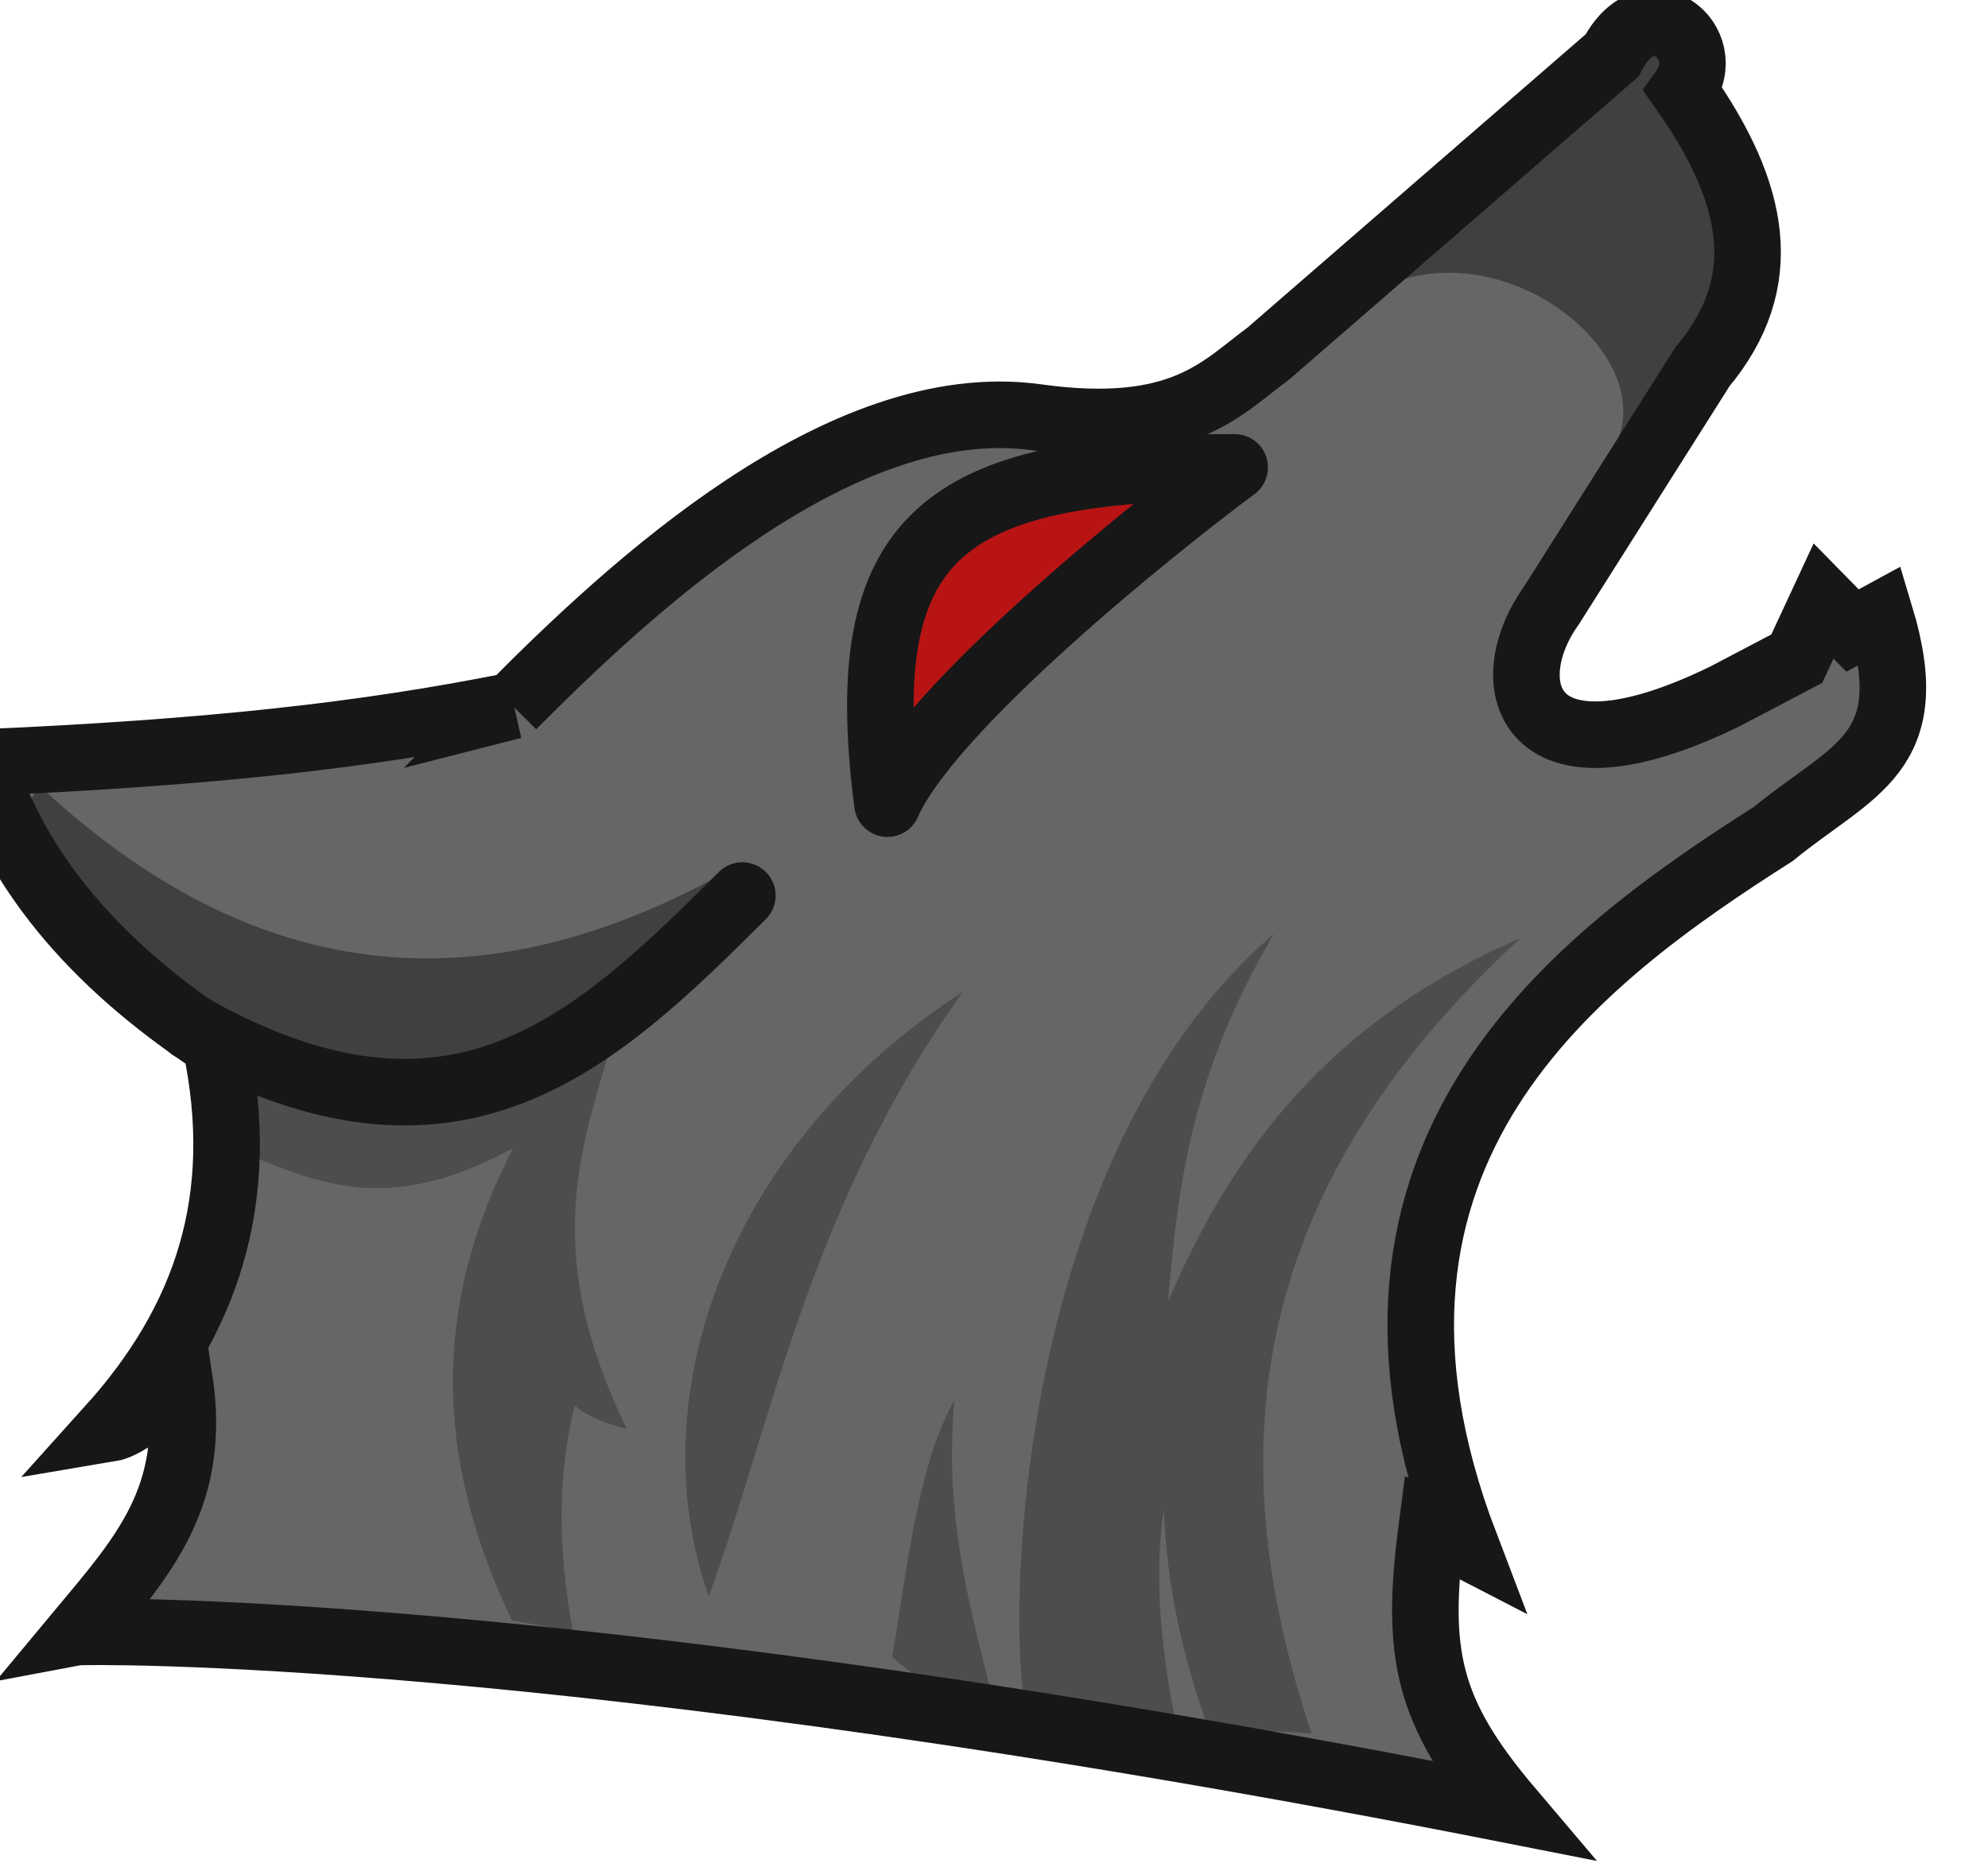<?xml version="1.0" encoding="UTF-8" standalone="no"?>
<!-- Created with Inkscape (http://www.inkscape.org/) -->

<svg
   width="69.716"
   height="65.612"
   viewBox="0 0 18.446 17.36"
   version="1.1"
   id="svg1"
   inkscape:export-filename="baby_plumpkin_pie.svg"
   inkscape:export-xdpi="96"
   inkscape:export-ydpi="96"
   xmlns:inkscape="http://www.inkscape.org/namespaces/inkscape"
   xmlns:sodipodi="http://sodipodi.sourceforge.net/DTD/sodipodi-0.dtd"
   xmlns="http://www.w3.org/2000/svg"
   xmlns:svg="http://www.w3.org/2000/svg">
  <sodipodi:namedview
     id="namedview1"
     pagecolor="#505050"
     bordercolor="#ffffff"
     borderopacity="1"
     inkscape:showpageshadow="0"
     inkscape:pageopacity="0"
     inkscape:pagecheckerboard="1"
     inkscape:deskcolor="#505050"
     inkscape:document-units="mm" />
  <defs
     id="defs1" />
  <g
     inkscape:label="Layer 1"
     inkscape:groupmode="layer"
     id="layer1"
     transform="translate(-128.062,-94.073)">
    <g
       id="g139-5"
       transform="matrix(1.019,0,0,1.019,2918.961,550.958)">
      <path
         style="fill:#666666;fill-opacity:1;stroke:none;stroke-width:0.794;stroke-dasharray:none;stroke-opacity:1"
         d="m -2734.229,-441.971 c 1.056,-1.061 2.983,-2.869 4.765,-2.628 1.329,0.186 1.692,-0.269 2.116,-0.579 l 3.13,-2.715 c 0.33,-0.638 0.957,-0.116 0.65,0.315 0.662,0.939 0.818,1.748 0.173,2.52 l -1.381,2.183 c -0.495,0.695 -0.24,1.709 1.587,0.818 l 0.653,-0.343 0.244,-0.525 0.264,0.269 0.252,-0.137 c 0.381,1.262 -0.246,1.395 -0.974,1.989 -1.776,1.132 -4.174,2.886 -2.805,6.472 l -0.304,-0.157 c -0.149,1.143 -0.05,1.674 0.712,2.572 -8.739,-1.724 -13.01,-1.622 -13.021,-1.62 0.578,-0.694 1.067,-1.228 0.905,-2.304 0,0 -0.413,0.414 -0.634,0.451 0.882,-0.979 1.262,-2.089 0.963,-3.504 -1.162,-0.766 -1.824,-1.617 -2.126,-2.56 2.084,-0.091 3.487,-0.248 4.835,-0.518 z"
         id="path128-0-8"
         sodipodi:nodetypes="cccccccccccccccccccccc" />
      <path
         style="fill:#404040;fill-opacity:1;stroke:none;stroke-width:0.794;stroke-linecap:round;stroke-linejoin:round;stroke-dasharray:none;stroke-opacity:1"
         d="m -2723.762,-447.94 0.783,1.801 -1.211,1.892 c 0.567,-0.884 -1.166,-2.233 -2.35,-1.345 z"
         id="path139-4"
         sodipodi:nodetypes="ccccc" />
      <path
         style="fill:#4d4d4d;fill-opacity:1;stroke:none;stroke-width:0.794;stroke-linecap:round;stroke-linejoin:round;stroke-dasharray:none;stroke-opacity:1"
         d="m -2730.737,-433.274 c 0.141,-0.846 0.237,-1.755 0.566,-2.34 -0.093,1.058 0.137,1.864 0.343,2.687 l 0.289,0.021 c -0.158,-1.165 0.068,-5.061 2.278,-6.957 -0.764,1.297 -0.876,2.325 -0.963,3.347 0.578,-1.348 1.452,-2.548 3.208,-3.307 -2.567,2.361 -2.719,4.789 -1.902,7.243 l -0.945,-0.062 c -0.221,-0.616 -0.373,-1.267 -0.401,-1.982 -0.096,0.664 -0.015,1.342 0.126,2.028 l -1.74,0.016 z"
         id="path135-1"
         sodipodi:nodetypes="ccccccccccccc" />
      <path
         style="fill:#404040;fill-opacity:1;stroke:none;stroke-width:0.794;stroke-linecap:round;stroke-linejoin:round;stroke-dasharray:none;stroke-opacity:1"
         d="m -2738.495,-441.204 c 2.123,1.974 4.265,1.942 6.42,0.678 l -1.064,1.181 -1.801,0.982 -1.941,-0.514 -2,-1.812 z"
         id="path138-8"
         sodipodi:nodetypes="ccccccc" />
      <path
         style="fill:#4d4d4d;fill-opacity:1;stroke:none;stroke-width:0.794;stroke-linecap:round;stroke-linejoin:round;stroke-dasharray:none;stroke-opacity:1"
         d="m -2736.537,-437.825 c 0.631,0.254 1.262,0.51 2.35,-0.088 -0.811,1.564 -0.647,2.972 -0.012,4.303 l 0.555,0.099 c -0.152,-0.813 -0.127,-1.479 0.017,-2.058 0.082,0.08 0.236,0.152 0.474,0.216 -0.757,-1.559 -0.443,-2.471 -0.17,-3.409 l -3.344,0.222 z"
         id="path136-7"
         sodipodi:nodetypes="ccccccccc" />
      <path
         style="fill:none;fill-opacity:1;stroke:#171717;stroke-width:0.606;stroke-dasharray:none;stroke-opacity:1"
         d="m -2734.193,-441.939 c 1.056,-1.061 2.983,-2.869 4.765,-2.628 1.329,0.186 1.692,-0.269 2.116,-0.579 l 3.13,-2.715 c 0.33,-0.638 0.957,-0.116 0.65,0.315 0.662,0.939 0.818,1.748 0.173,2.52 l -1.381,2.183 c -0.495,0.695 -0.24,1.709 1.587,0.818 l 0.653,-0.343 0.244,-0.525 0.264,0.269 0.252,-0.137 c 0.381,1.262 -0.246,1.395 -0.974,1.989 -1.776,1.132 -4.174,2.886 -2.805,6.472 l -0.304,-0.157 c -0.149,1.143 -0.05,1.674 0.712,2.572 -8.739,-1.724 -13.01,-1.622 -13.021,-1.62 0.578,-0.694 1.067,-1.228 0.905,-2.304 0,0 -0.413,0.414 -0.634,0.451 0.882,-0.979 1.262,-2.089 0.963,-3.504 -1.162,-0.766 -1.824,-1.617 -2.126,-2.56 2.084,-0.091 3.487,-0.248 4.835,-0.518 z"
         id="path128-8"
         sodipodi:nodetypes="cccccccccccccccccccccc" />
      <path
         style="fill:#b81414;fill-opacity:1;stroke:#171717;stroke-width:0.606;stroke-linejoin:round;stroke-dasharray:none;stroke-opacity:1"
         d="m -2730.78,-441.048 c -0.314,-2.427 0.483,-3.071 3.162,-3.062 -0.733,0.543 -2.781,2.188 -3.162,3.062 z"
         id="path129-8"
         sodipodi:nodetypes="ccc" />
      <path
         style="fill:none;fill-opacity:1;stroke:#171717;stroke-width:0.606;stroke-linecap:round;stroke-linejoin:round;stroke-dasharray:none;stroke-opacity:1"
         d="m -2737.12,-439.012 c 2.397,1.346 3.66,0.157 5.019,-1.199"
         id="path131-7"
         sodipodi:nodetypes="cc" />
      <path
         style="fill:#4d4d4d;fill-opacity:1;stroke:none;stroke-width:0.794;stroke-linecap:round;stroke-linejoin:round;stroke-dasharray:none;stroke-opacity:1"
         d="m -2732.407,-433.828 c 0.575,-1.573 0.913,-3.552 2.315,-5.507 -2.123,1.371 -2.962,3.669 -2.315,5.507 z"
         id="path137-9"
         sodipodi:nodetypes="ccc" />
    </g>
  </g>
</svg>
